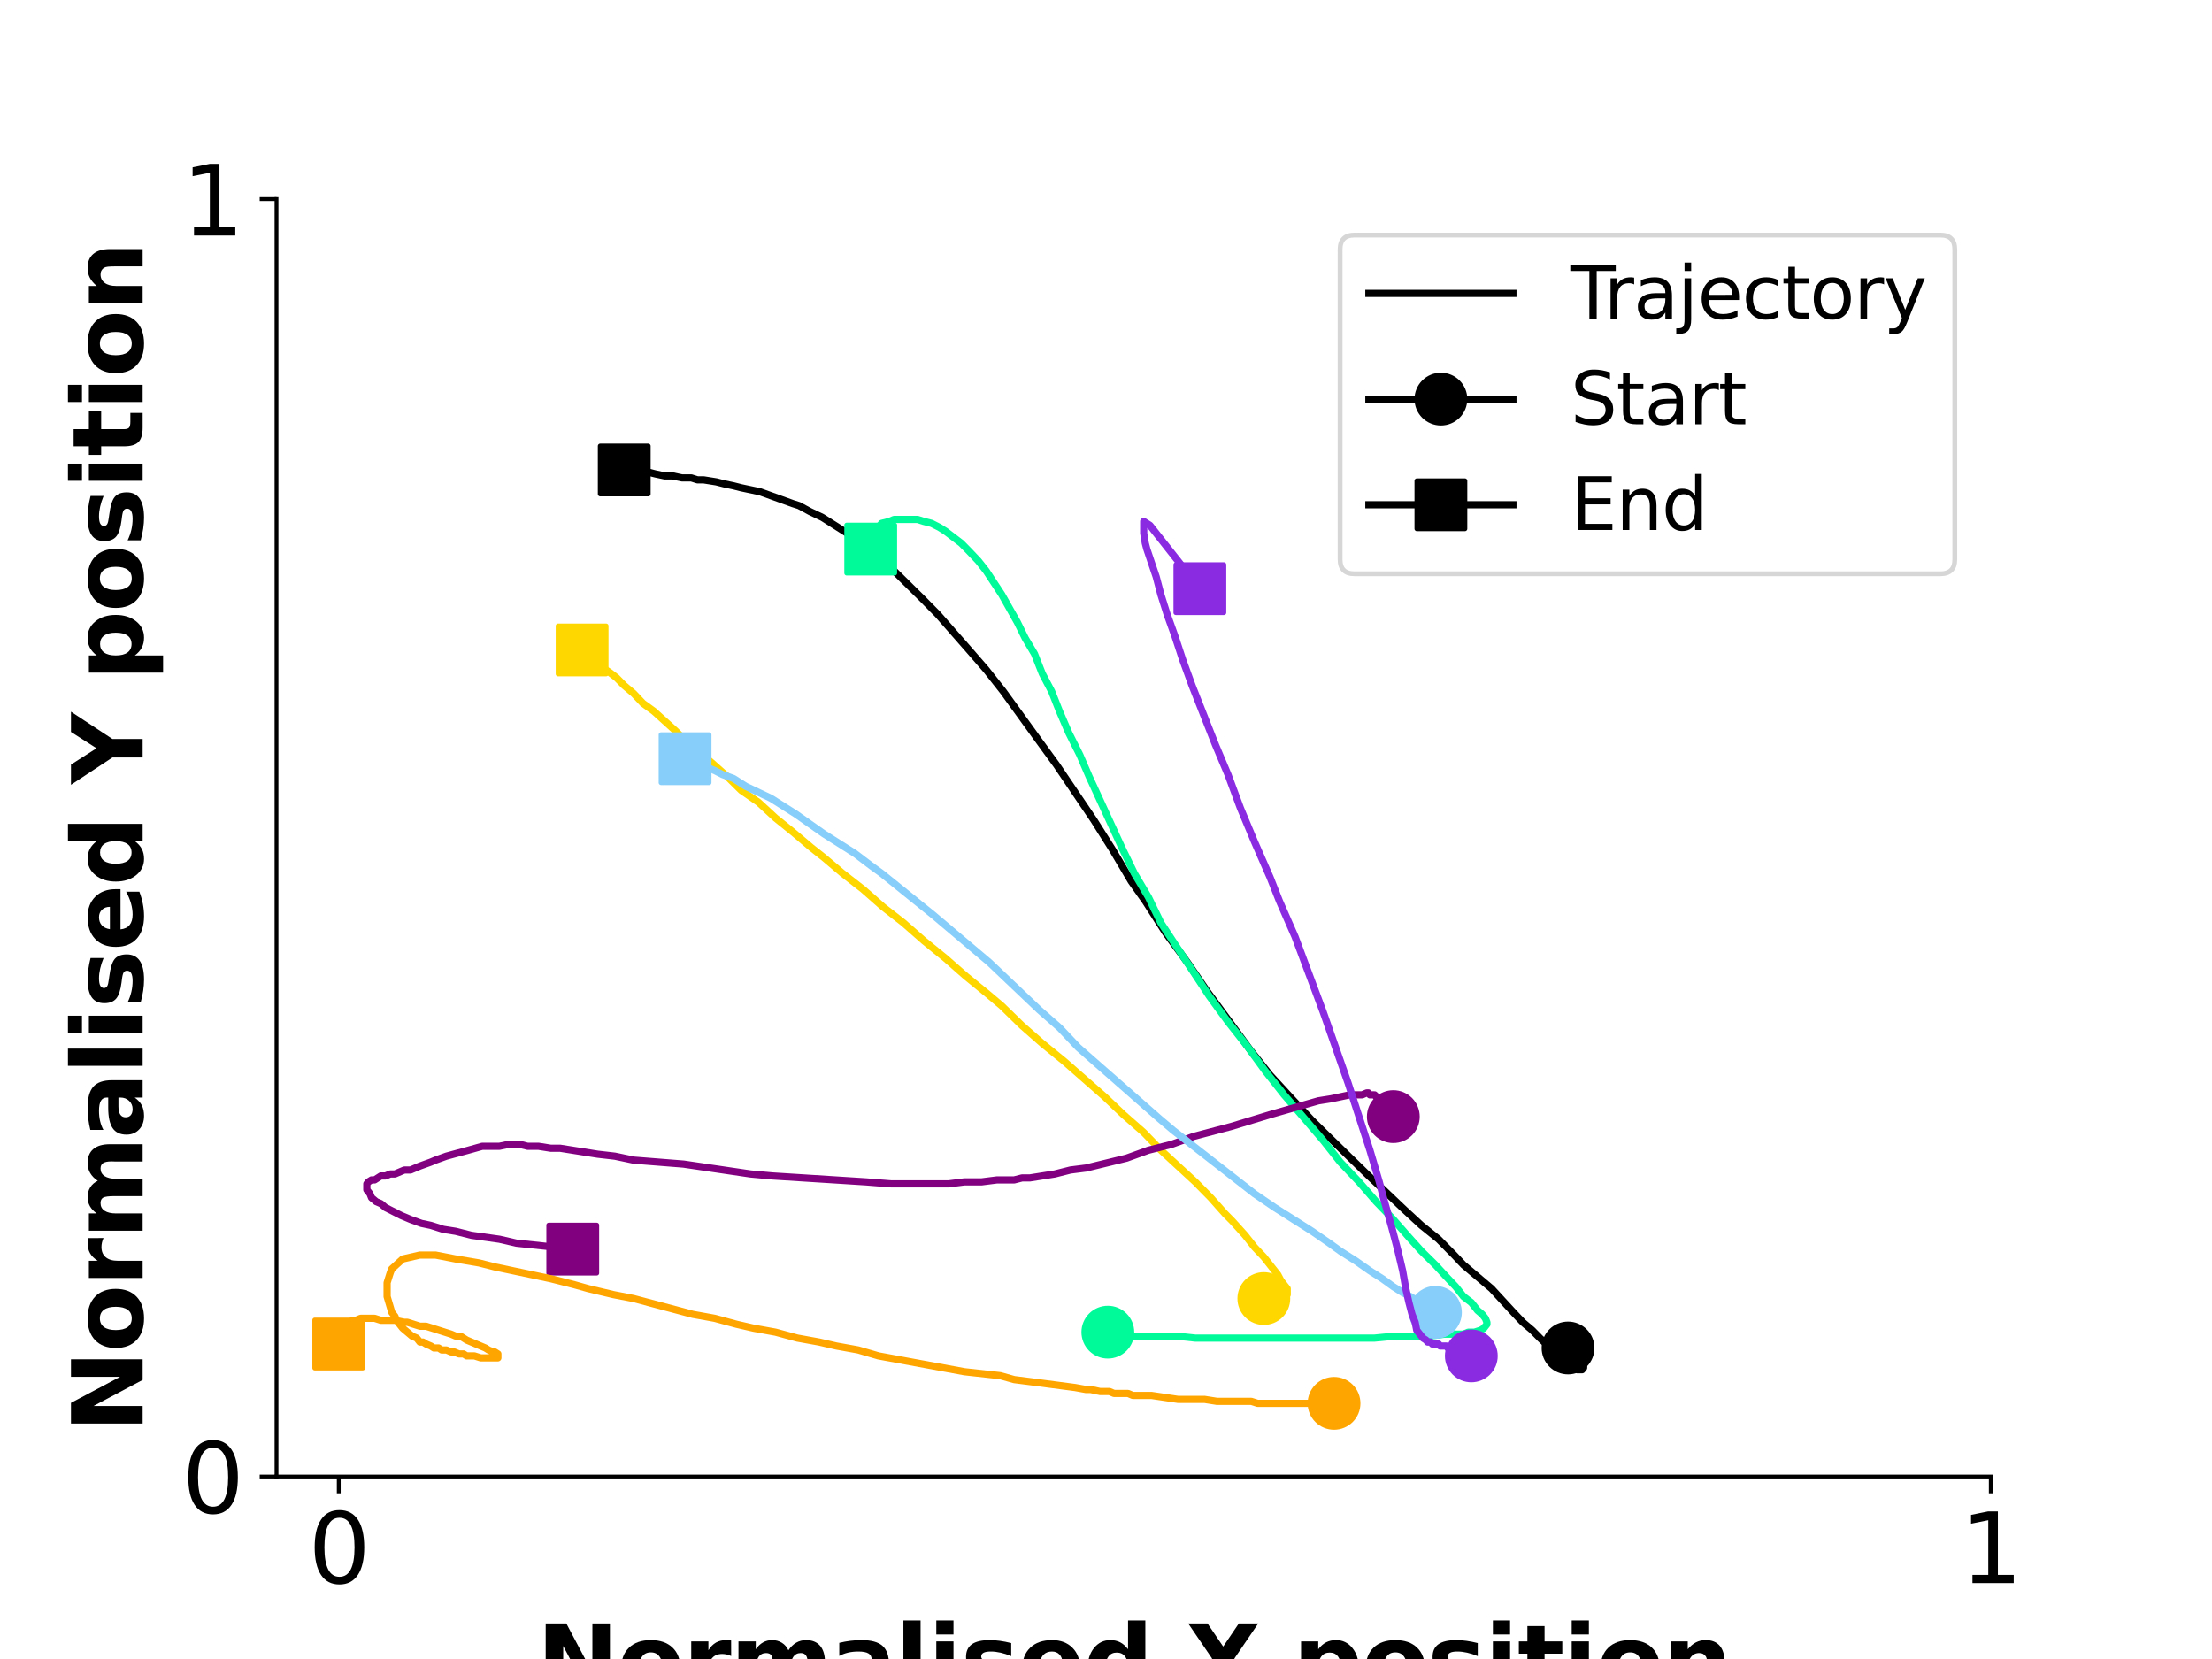 <?xml version="1.0" encoding="utf-8" standalone="no"?>
<!DOCTYPE svg PUBLIC "-//W3C//DTD SVG 1.1//EN"
  "http://www.w3.org/Graphics/SVG/1.1/DTD/svg11.dtd">
<svg xmlns:xlink="http://www.w3.org/1999/xlink" width="460.8pt" height="345.6pt" viewBox="0 0 460.8 345.6" xmlns="http://www.w3.org/2000/svg" version="1.1">
 <defs>
  <style type="text/css">*{stroke-linejoin: round; stroke-linecap: butt}</style>
 </defs>
 <g id="figure_1">
  <g id="patch_1">
   <path d="M 0 345.6 
L 460.8 345.6 
L 460.8 0 
L 0 0 
z
" style="fill: #ffffff"/>
  </g>
  <g id="axes_1">
   <g id="patch_2">
    <path d="M 57.6 307.584 
L 414.72 307.584 
L 414.72 41.472 
L 57.6 41.472 
z
" style="fill: #ffffff"/>
   </g>
   <g id="matplotlib.axis_1">
    <g id="xtick_1">
     <g id="line2d_1">
      <defs>
       <path id="m67f14ccde5" d="M 0 0 
L 0 3.5 
" style="stroke: #000000; stroke-width: 0.8"/>
      </defs>
      <g>
       <use xlink:href="#m67f14ccde5" x="70.567" y="307.584" style="stroke: #000000; stroke-width: 0.8"/>
      </g>
     </g>
     <g id="text_1">
      <!-- 0 -->
      <g transform="translate(64.204 329.781)scale(0.2 -0.2)">
       <defs>
        <path id="DejaVuSans-30" d="M 2034 4250 
Q 1547 4250 1301 3770 
Q 1056 3291 1056 2328 
Q 1056 1369 1301 889 
Q 1547 409 2034 409 
Q 2525 409 2770 889 
Q 3016 1369 3016 2328 
Q 3016 3291 2770 3770 
Q 2525 4250 2034 4250 
z
M 2034 4750 
Q 2819 4750 3233 4129 
Q 3647 3509 3647 2328 
Q 3647 1150 3233 529 
Q 2819 -91 2034 -91 
Q 1250 -91 836 529 
Q 422 1150 422 2328 
Q 422 3509 836 4129 
Q 1250 4750 2034 4750 
z
" transform="scale(0.016)"/>
       </defs>
       <use xlink:href="#DejaVuSans-30"/>
      </g>
     </g>
    </g>
    <g id="xtick_2">
     <g id="line2d_2">
      <g>
       <use xlink:href="#m67f14ccde5" x="414.72" y="307.584" style="stroke: #000000; stroke-width: 0.8"/>
      </g>
     </g>
     <g id="text_2">
      <!-- 1 -->
      <g transform="translate(408.358 329.781)scale(0.2 -0.2)">
       <defs>
        <path id="DejaVuSans-31" d="M 794 531 
L 1825 531 
L 1825 4091 
L 703 3866 
L 703 4441 
L 1819 4666 
L 2450 4666 
L 2450 531 
L 3481 531 
L 3481 0 
L 794 0 
L 794 531 
z
" transform="scale(0.016)"/>
       </defs>
       <use xlink:href="#DejaVuSans-31"/>
      </g>
     </g>
    </g>
    <g id="text_3">
     <!-- Normalised X position -->
     <g transform="translate(111.796 353.137)scale(0.2 -0.2)">
      <defs>
       <path id="DejaVuSans-Bold-4e" d="M 588 4666 
L 1931 4666 
L 3628 1466 
L 3628 4666 
L 4769 4666 
L 4769 0 
L 3425 0 
L 1728 3200 
L 1728 0 
L 588 0 
L 588 4666 
z
" transform="scale(0.016)"/>
       <path id="DejaVuSans-Bold-6f" d="M 2203 2784 
Q 1831 2784 1636 2517 
Q 1441 2250 1441 1747 
Q 1441 1244 1636 976 
Q 1831 709 2203 709 
Q 2569 709 2762 976 
Q 2956 1244 2956 1747 
Q 2956 2250 2762 2517 
Q 2569 2784 2203 2784 
z
M 2203 3584 
Q 3106 3584 3614 3096 
Q 4122 2609 4122 1747 
Q 4122 884 3614 396 
Q 3106 -91 2203 -91 
Q 1297 -91 786 396 
Q 275 884 275 1747 
Q 275 2609 786 3096 
Q 1297 3584 2203 3584 
z
" transform="scale(0.016)"/>
       <path id="DejaVuSans-Bold-72" d="M 3138 2547 
Q 2991 2616 2845 2648 
Q 2700 2681 2553 2681 
Q 2122 2681 1889 2404 
Q 1656 2128 1656 1613 
L 1656 0 
L 538 0 
L 538 3500 
L 1656 3500 
L 1656 2925 
Q 1872 3269 2151 3426 
Q 2431 3584 2822 3584 
Q 2878 3584 2943 3579 
Q 3009 3575 3134 3559 
L 3138 2547 
z
" transform="scale(0.016)"/>
       <path id="DejaVuSans-Bold-6d" d="M 3781 2919 
Q 3994 3244 4286 3414 
Q 4578 3584 4928 3584 
Q 5531 3584 5847 3212 
Q 6163 2841 6163 2131 
L 6163 0 
L 5038 0 
L 5038 1825 
Q 5041 1866 5042 1909 
Q 5044 1953 5044 2034 
Q 5044 2406 4934 2573 
Q 4825 2741 4581 2741 
Q 4263 2741 4089 2478 
Q 3916 2216 3909 1719 
L 3909 0 
L 2784 0 
L 2784 1825 
Q 2784 2406 2684 2573 
Q 2584 2741 2328 2741 
Q 2006 2741 1831 2477 
Q 1656 2213 1656 1722 
L 1656 0 
L 531 0 
L 531 3500 
L 1656 3500 
L 1656 2988 
Q 1863 3284 2130 3434 
Q 2397 3584 2719 3584 
Q 3081 3584 3359 3409 
Q 3638 3234 3781 2919 
z
" transform="scale(0.016)"/>
       <path id="DejaVuSans-Bold-61" d="M 2106 1575 
Q 1756 1575 1579 1456 
Q 1403 1338 1403 1106 
Q 1403 894 1545 773 
Q 1688 653 1941 653 
Q 2256 653 2472 879 
Q 2688 1106 2688 1447 
L 2688 1575 
L 2106 1575 
z
M 3816 1997 
L 3816 0 
L 2688 0 
L 2688 519 
Q 2463 200 2181 54 
Q 1900 -91 1497 -91 
Q 953 -91 614 226 
Q 275 544 275 1050 
Q 275 1666 698 1953 
Q 1122 2241 2028 2241 
L 2688 2241 
L 2688 2328 
Q 2688 2594 2478 2717 
Q 2269 2841 1825 2841 
Q 1466 2841 1156 2769 
Q 847 2697 581 2553 
L 581 3406 
Q 941 3494 1303 3539 
Q 1666 3584 2028 3584 
Q 2975 3584 3395 3211 
Q 3816 2838 3816 1997 
z
" transform="scale(0.016)"/>
       <path id="DejaVuSans-Bold-6c" d="M 538 4863 
L 1656 4863 
L 1656 0 
L 538 0 
L 538 4863 
z
" transform="scale(0.016)"/>
       <path id="DejaVuSans-Bold-69" d="M 538 3500 
L 1656 3500 
L 1656 0 
L 538 0 
L 538 3500 
z
M 538 4863 
L 1656 4863 
L 1656 3950 
L 538 3950 
L 538 4863 
z
" transform="scale(0.016)"/>
       <path id="DejaVuSans-Bold-73" d="M 3272 3391 
L 3272 2541 
Q 2913 2691 2578 2766 
Q 2244 2841 1947 2841 
Q 1628 2841 1473 2761 
Q 1319 2681 1319 2516 
Q 1319 2381 1436 2309 
Q 1553 2238 1856 2203 
L 2053 2175 
Q 2913 2066 3209 1816 
Q 3506 1566 3506 1031 
Q 3506 472 3093 190 
Q 2681 -91 1863 -91 
Q 1516 -91 1145 -36 
Q 775 19 384 128 
L 384 978 
Q 719 816 1070 734 
Q 1422 653 1784 653 
Q 2113 653 2278 743 
Q 2444 834 2444 1013 
Q 2444 1163 2330 1236 
Q 2216 1309 1875 1350 
L 1678 1375 
Q 931 1469 631 1722 
Q 331 1975 331 2491 
Q 331 3047 712 3315 
Q 1094 3584 1881 3584 
Q 2191 3584 2531 3537 
Q 2872 3491 3272 3391 
z
" transform="scale(0.016)"/>
       <path id="DejaVuSans-Bold-65" d="M 4031 1759 
L 4031 1441 
L 1416 1441 
Q 1456 1047 1700 850 
Q 1944 653 2381 653 
Q 2734 653 3104 758 
Q 3475 863 3866 1075 
L 3866 213 
Q 3469 63 3072 -14 
Q 2675 -91 2278 -91 
Q 1328 -91 801 392 
Q 275 875 275 1747 
Q 275 2603 792 3093 
Q 1309 3584 2216 3584 
Q 3041 3584 3536 3087 
Q 4031 2591 4031 1759 
z
M 2881 2131 
Q 2881 2450 2695 2645 
Q 2509 2841 2209 2841 
Q 1884 2841 1681 2658 
Q 1478 2475 1428 2131 
L 2881 2131 
z
" transform="scale(0.016)"/>
       <path id="DejaVuSans-Bold-64" d="M 2919 2988 
L 2919 4863 
L 4044 4863 
L 4044 0 
L 2919 0 
L 2919 506 
Q 2688 197 2409 53 
Q 2131 -91 1766 -91 
Q 1119 -91 703 423 
Q 288 938 288 1747 
Q 288 2556 703 3070 
Q 1119 3584 1766 3584 
Q 2128 3584 2408 3439 
Q 2688 3294 2919 2988 
z
M 2181 722 
Q 2541 722 2730 984 
Q 2919 1247 2919 1747 
Q 2919 2247 2730 2509 
Q 2541 2772 2181 2772 
Q 1825 2772 1636 2509 
Q 1447 2247 1447 1747 
Q 1447 1247 1636 984 
Q 1825 722 2181 722 
z
" transform="scale(0.016)"/>
       <path id="DejaVuSans-Bold-20" transform="scale(0.016)"/>
       <path id="DejaVuSans-Bold-58" d="M 3188 2381 
L 4806 0 
L 3553 0 
L 2463 1594 
L 1381 0 
L 122 0 
L 1741 2381 
L 184 4666 
L 1441 4666 
L 2463 3163 
L 3481 4666 
L 4744 4666 
L 3188 2381 
z
" transform="scale(0.016)"/>
       <path id="DejaVuSans-Bold-70" d="M 1656 506 
L 1656 -1331 
L 538 -1331 
L 538 3500 
L 1656 3500 
L 1656 2988 
Q 1888 3294 2169 3439 
Q 2450 3584 2816 3584 
Q 3463 3584 3878 3070 
Q 4294 2556 4294 1747 
Q 4294 938 3878 423 
Q 3463 -91 2816 -91 
Q 2450 -91 2169 54 
Q 1888 200 1656 506 
z
M 2400 2772 
Q 2041 2772 1848 2508 
Q 1656 2244 1656 1747 
Q 1656 1250 1848 986 
Q 2041 722 2400 722 
Q 2759 722 2948 984 
Q 3138 1247 3138 1747 
Q 3138 2247 2948 2509 
Q 2759 2772 2400 2772 
z
" transform="scale(0.016)"/>
       <path id="DejaVuSans-Bold-74" d="M 1759 4494 
L 1759 3500 
L 2913 3500 
L 2913 2700 
L 1759 2700 
L 1759 1216 
Q 1759 972 1856 886 
Q 1953 800 2241 800 
L 2816 800 
L 2816 0 
L 1856 0 
Q 1194 0 917 276 
Q 641 553 641 1216 
L 641 2700 
L 84 2700 
L 84 3500 
L 641 3500 
L 641 4494 
L 1759 4494 
z
" transform="scale(0.016)"/>
       <path id="DejaVuSans-Bold-6e" d="M 4056 2131 
L 4056 0 
L 2931 0 
L 2931 347 
L 2931 1631 
Q 2931 2084 2911 2256 
Q 2891 2428 2841 2509 
Q 2775 2619 2662 2680 
Q 2550 2741 2406 2741 
Q 2056 2741 1856 2470 
Q 1656 2200 1656 1722 
L 1656 0 
L 538 0 
L 538 3500 
L 1656 3500 
L 1656 2988 
Q 1909 3294 2193 3439 
Q 2478 3584 2822 3584 
Q 3428 3584 3742 3212 
Q 4056 2841 4056 2131 
z
" transform="scale(0.016)"/>
      </defs>
      <use xlink:href="#DejaVuSans-Bold-4e"/>
      <use xlink:href="#DejaVuSans-Bold-6f" x="83.691"/>
      <use xlink:href="#DejaVuSans-Bold-72" x="152.393"/>
      <use xlink:href="#DejaVuSans-Bold-6d" x="201.709"/>
      <use xlink:href="#DejaVuSans-Bold-61" x="305.908"/>
      <use xlink:href="#DejaVuSans-Bold-6c" x="373.389"/>
      <use xlink:href="#DejaVuSans-Bold-69" x="407.666"/>
      <use xlink:href="#DejaVuSans-Bold-73" x="441.943"/>
      <use xlink:href="#DejaVuSans-Bold-65" x="501.465"/>
      <use xlink:href="#DejaVuSans-Bold-64" x="569.287"/>
      <use xlink:href="#DejaVuSans-Bold-20" x="640.869"/>
      <use xlink:href="#DejaVuSans-Bold-58" x="675.684"/>
      <use xlink:href="#DejaVuSans-Bold-20" x="752.783"/>
      <use xlink:href="#DejaVuSans-Bold-70" x="787.598"/>
      <use xlink:href="#DejaVuSans-Bold-6f" x="859.18"/>
      <use xlink:href="#DejaVuSans-Bold-73" x="927.881"/>
      <use xlink:href="#DejaVuSans-Bold-69" x="987.402"/>
      <use xlink:href="#DejaVuSans-Bold-74" x="1021.68"/>
      <use xlink:href="#DejaVuSans-Bold-69" x="1069.482"/>
      <use xlink:href="#DejaVuSans-Bold-6f" x="1103.76"/>
      <use xlink:href="#DejaVuSans-Bold-6e" x="1172.461"/>
     </g>
    </g>
   </g>
   <g id="matplotlib.axis_2">
    <g id="ytick_1">
     <g id="line2d_3">
      <defs>
       <path id="ma76dd6ba91" d="M 0 0 
L -3.5 0 
" style="stroke: #000000; stroke-width: 0.8"/>
      </defs>
      <g>
       <use xlink:href="#ma76dd6ba91" x="57.6" y="307.584" style="stroke: #000000; stroke-width: 0.8"/>
      </g>
     </g>
     <g id="text_4">
      <!-- 0 -->
      <g transform="translate(37.875 315.182)scale(0.2 -0.2)">
       <use xlink:href="#DejaVuSans-30"/>
      </g>
     </g>
    </g>
    <g id="ytick_2">
     <g id="line2d_4">
      <g>
       <use xlink:href="#ma76dd6ba91" x="57.6" y="41.472" style="stroke: #000000; stroke-width: 0.8"/>
      </g>
     </g>
     <g id="text_5">
      <!-- 1 -->
      <g transform="translate(37.875 49.07)scale(0.2 -0.2)">
       <use xlink:href="#DejaVuSans-31"/>
      </g>
     </g>
    </g>
    <g id="text_6">
     <!-- Normalised Y position -->
     <g transform="translate(29.716 298.423)rotate(-90)scale(0.2 -0.2)">
      <defs>
       <path id="DejaVuSans-Bold-59" d="M -63 4666 
L 1253 4666 
L 2316 3003 
L 3378 4666 
L 4697 4666 
L 2919 1966 
L 2919 0 
L 1716 0 
L 1716 1966 
L -63 4666 
z
" transform="scale(0.016)"/>
      </defs>
      <use xlink:href="#DejaVuSans-Bold-4e"/>
      <use xlink:href="#DejaVuSans-Bold-6f" x="83.691"/>
      <use xlink:href="#DejaVuSans-Bold-72" x="152.393"/>
      <use xlink:href="#DejaVuSans-Bold-6d" x="201.709"/>
      <use xlink:href="#DejaVuSans-Bold-61" x="305.908"/>
      <use xlink:href="#DejaVuSans-Bold-6c" x="373.389"/>
      <use xlink:href="#DejaVuSans-Bold-69" x="407.666"/>
      <use xlink:href="#DejaVuSans-Bold-73" x="441.943"/>
      <use xlink:href="#DejaVuSans-Bold-65" x="501.465"/>
      <use xlink:href="#DejaVuSans-Bold-64" x="569.287"/>
      <use xlink:href="#DejaVuSans-Bold-20" x="640.869"/>
      <use xlink:href="#DejaVuSans-Bold-59" x="675.684"/>
      <use xlink:href="#DejaVuSans-Bold-20" x="748.096"/>
      <use xlink:href="#DejaVuSans-Bold-70" x="782.91"/>
      <use xlink:href="#DejaVuSans-Bold-6f" x="854.492"/>
      <use xlink:href="#DejaVuSans-Bold-73" x="923.193"/>
      <use xlink:href="#DejaVuSans-Bold-69" x="982.715"/>
      <use xlink:href="#DejaVuSans-Bold-74" x="1016.992"/>
      <use xlink:href="#DejaVuSans-Bold-69" x="1064.795"/>
      <use xlink:href="#DejaVuSans-Bold-6f" x="1099.072"/>
      <use xlink:href="#DejaVuSans-Bold-6e" x="1167.773"/>
     </g>
    </g>
   </g>
   <g id="line2d_5">
    <path d="M 326.651 280.808 
L 326.976 281.22 
L 327.301 281.22 
L 327.625 281.632 
L 327.625 281.632 
L 327.95 282.044 
L 328.275 282.044 
L 328.6 282.456 
L 328.6 282.456 
L 328.925 282.868 
L 328.925 282.868 
L 329.25 283.28 
L 329.25 283.28 
L 329.575 283.28 
L 329.575 283.692 
L 329.575 283.692 
L 329.575 284.104 
L 329.9 284.104 
L 329.9 284.515 
L 329.9 284.515 
L 329.9 284.515 
L 329.9 284.927 
L 329.9 284.927 
L 329.575 284.927 
L 329.575 284.927 
L 329.575 284.927 
L 329.575 285.339 
L 329.25 285.339 
L 329.25 285.339 
L 329.25 285.339 
L 328.925 285.339 
L 328.925 285.339 
L 328.6 285.339 
L 328.6 284.927 
L 328.275 284.927 
L 328.275 284.927 
L 327.95 284.927 
L 327.625 284.515 
L 326.976 284.515 
L 326.326 284.104 
L 325.676 283.28 
L 325.026 282.868 
L 324.376 282.456 
L 323.401 281.22 
L 322.101 279.984 
L 320.801 278.748 
L 319.176 277.101 
L 317.226 275.453 
L 315.276 273.393 
L 313.001 270.922 
L 310.727 268.45 
L 307.802 265.978 
L 304.877 263.507 
L 302.927 261.447 
L 299.677 258.151 
L 296.102 255.268 
L 292.528 251.972 
L 288.628 248.265 
L 284.728 244.557 
L 280.503 240.438 
L 276.279 236.319 
L 273.354 233.435 
L 269.129 228.904 
L 264.579 223.961 
L 260.355 218.605 
L 256.13 212.838 
L 251.58 206.659 
L 247.356 200.48 
L 242.806 194.301 
L 238.581 187.71 
L 235.656 183.591 
L 231.757 177 
L 227.857 170.821 
L 223.957 165.053 
L 220.057 159.286 
L 216.158 153.931 
L 212.583 148.988 
L 209.008 144.045 
L 205.433 139.513 
L 201.858 135.394 
L 198.609 131.686 
L 195.359 127.979 
L 192.109 124.683 
L 189.184 121.8 
L 186.259 118.916 
L 183.66 116.445 
L 181.71 114.797 
L 179.11 112.737 
L 176.51 111.09 
L 173.91 109.442 
L 171.31 107.794 
L 168.71 106.558 
L 166.436 105.322 
L 165.136 104.91 
L 162.861 104.087 
L 160.586 103.263 
L 158.311 102.439 
L 156.361 102.027 
L 154.411 101.615 
L 152.787 101.203 
L 150.837 100.791 
L 149.212 100.379 
L 146.612 99.967 
L 145.312 99.967 
L 144.012 99.555 
L 142.062 99.555 
L 140.112 99.143 
L 138.487 99.143 
L 136.538 98.731 
L 134.913 98.319 
L 133.288 98.319 
L 131.663 97.908 
L 130.038 97.908 
" clip-path="url(#pccf7069825)" style="fill: none; stroke: #000000; stroke-width: 1.5; stroke-linecap: square"/>
   </g>
   <g id="line2d_6">
    <path d="M 326.651 280.808 
" clip-path="url(#pccf7069825)" style="fill: none; stroke: #000000; stroke-width: 1.5; stroke-linecap: square"/>
    <defs>
     <path id="md22b32d9bb" d="M 0 5 
C 1.326 5 2.598 4.473 3.536 3.536 
C 4.473 2.598 5 1.326 5 0 
C 5 -1.326 4.473 -2.598 3.536 -3.536 
C 2.598 -4.473 1.326 -5 0 -5 
C -1.326 -5 -2.598 -4.473 -3.536 -3.536 
C -4.473 -2.598 -5 -1.326 -5 0 
C -5 1.326 -4.473 2.598 -3.536 3.536 
C -2.598 4.473 -1.326 5 0 5 
z
" style="stroke: #000000"/>
    </defs>
    <g clip-path="url(#pccf7069825)">
     <use xlink:href="#md22b32d9bb" x="326.651" y="280.808" style="stroke: #000000"/>
    </g>
   </g>
   <g id="line2d_7">
    <path d="M 130.038 97.908 
" clip-path="url(#pccf7069825)" style="fill: none; stroke: #000000; stroke-width: 1.5; stroke-linecap: square"/>
    <defs>
     <path id="me8a606405b" d="M -5 5 
L 5 5 
L 5 -5 
L -5 -5 
z
" style="stroke: #000000; stroke-linejoin: miter"/>
    </defs>
    <g clip-path="url(#pccf7069825)">
     <use xlink:href="#me8a606405b" x="130.038" y="97.908" style="stroke: #000000; stroke-linejoin: miter"/>
    </g>
   </g>
   <g id="line2d_8">
    <path d="M 230.782 277.513 
L 231.757 277.924 
L 233.056 277.924 
L 234.356 278.336 
L 236.306 278.336 
L 238.256 278.336 
L 240.531 278.336 
L 243.131 278.336 
L 245.081 278.336 
L 248.98 278.748 
L 252.23 278.748 
L 255.805 278.748 
L 259.055 278.748 
L 262.63 278.748 
L 266.529 278.748 
L 270.104 278.748 
L 272.379 278.748 
L 277.254 278.748 
L 280.828 278.748 
L 283.103 278.748 
L 286.353 278.748 
L 290.578 278.336 
L 293.503 278.336 
L 295.128 278.336 
L 297.727 278.336 
L 300.977 277.924 
L 302.927 277.924 
L 304.877 277.924 
L 305.852 277.513 
L 307.152 277.513 
L 308.452 277.101 
L 309.102 276.689 
L 309.427 276.277 
L 309.752 275.865 
L 309.752 275.453 
L 309.427 274.629 
L 308.777 273.805 
L 307.802 272.981 
L 306.502 271.333 
L 304.877 270.098 
L 303.252 268.038 
L 301.302 265.978 
L 299.027 263.507 
L 296.102 260.623 
L 293.503 257.739 
L 290.253 254.032 
L 286.678 250.325 
L 283.103 246.205 
L 279.204 242.086 
L 275.629 237.555 
L 271.404 232.611 
L 267.504 228.08 
L 263.605 223.137 
L 259.705 217.781 
L 255.805 212.838 
L 251.905 207.483 
L 248.655 202.54 
L 245.081 197.185 
L 241.831 192.241 
L 239.231 186.886 
L 236.306 181.943 
L 233.706 176.588 
L 231.432 171.644 
L 229.157 166.701 
L 226.882 161.758 
L 224.932 157.227 
L 222.657 152.695 
L 220.707 148.164 
L 219.082 144.045 
L 217.132 140.337 
L 215.508 136.218 
L 213.558 132.922 
L 211.933 129.627 
L 210.308 126.743 
L 208.683 123.86 
L 207.058 121.388 
L 205.433 118.916 
L 203.808 116.857 
L 201.858 114.797 
L 200.234 113.149 
L 198.609 111.913 
L 196.984 110.678 
L 195.684 109.854 
L 194.059 109.03 
L 192.434 108.618 
L 191.134 108.206 
L 189.834 108.206 
L 188.534 108.206 
L 187.559 108.206 
L 186.259 108.206 
L 185.284 108.618 
L 183.66 109.03 
L 183.335 109.442 
L 182.685 109.854 
L 181.71 110.266 
L 180.735 111.09 
L 180.41 111.501 
L 180.085 112.325 
L 179.76 112.737 
L 180.085 113.149 
L 180.085 113.561 
L 180.735 113.973 
L 181.385 114.385 
" clip-path="url(#pccf7069825)" style="fill: none; stroke: #00fa9a; stroke-width: 1.5; stroke-linecap: square"/>
   </g>
   <g id="line2d_9">
    <path d="M 230.782 277.513 
" clip-path="url(#pccf7069825)" style="fill: none; stroke: #00fa9a; stroke-width: 1.5; stroke-linecap: square"/>
    <defs>
     <path id="m88370fc3b5" d="M 0 5 
C 1.326 5 2.598 4.473 3.536 3.536 
C 4.473 2.598 5 1.326 5 0 
C 5 -1.326 4.473 -2.598 3.536 -3.536 
C 2.598 -4.473 1.326 -5 0 -5 
C -1.326 -5 -2.598 -4.473 -3.536 -3.536 
C -4.473 -2.598 -5 -1.326 -5 0 
C -5 1.326 -4.473 2.598 -3.536 3.536 
C -2.598 4.473 -1.326 5 0 5 
z
" style="stroke: #00fa9a"/>
    </defs>
    <g clip-path="url(#pccf7069825)">
     <use xlink:href="#m88370fc3b5" x="230.782" y="277.513" style="fill: #00fa9a; stroke: #00fa9a"/>
    </g>
   </g>
   <g id="line2d_10">
    <path d="M 181.385 114.385 
" clip-path="url(#pccf7069825)" style="fill: none; stroke: #00fa9a; stroke-width: 1.5; stroke-linecap: square"/>
    <defs>
     <path id="m68f90a6c58" d="M -5 5 
L 5 5 
L 5 -5 
L -5 -5 
z
" style="stroke: #00fa9a; stroke-linejoin: miter"/>
    </defs>
    <g clip-path="url(#pccf7069825)">
     <use xlink:href="#m68f90a6c58" x="181.385" y="114.385" style="fill: #00fa9a; stroke: #00fa9a; stroke-linejoin: miter"/>
    </g>
   </g>
   <g id="line2d_11">
    <path d="M 263.28 270.51 
L 263.28 270.51 
L 263.28 270.51 
L 263.28 270.51 
L 263.605 270.51 
L 263.605 270.51 
L 263.605 270.51 
L 263.605 270.51 
L 263.93 270.51 
L 263.93 270.51 
L 263.93 270.51 
L 263.93 270.51 
L 263.93 270.922 
L 264.254 270.922 
L 264.254 270.922 
L 264.254 270.922 
L 264.254 270.922 
L 264.579 270.922 
L 264.579 270.922 
L 264.579 270.922 
L 264.904 270.922 
L 264.904 270.922 
L 264.904 270.922 
L 265.229 270.922 
L 265.229 270.922 
L 265.554 270.922 
L 265.554 270.922 
L 265.879 270.922 
L 266.204 270.922 
L 266.529 270.922 
L 266.854 270.51 
L 267.179 270.51 
L 267.504 270.098 
L 267.829 270.098 
L 268.154 269.686 
L 268.154 269.274 
L 268.154 268.45 
L 267.504 267.626 
L 266.854 266.802 
L 266.204 265.566 
L 264.904 263.919 
L 263.28 261.859 
L 261.33 259.799 
L 259.38 257.328 
L 256.78 254.444 
L 255.155 252.796 
L 252.23 249.501 
L 248.98 246.205 
L 245.406 242.91 
L 241.831 239.614 
L 238.256 235.907 
L 234.031 232.199 
L 230.132 228.492 
L 225.907 224.784 
L 221.682 221.077 
L 217.132 217.37 
L 212.908 213.662 
L 208.683 209.543 
L 205.758 207.071 
L 201.208 203.364 
L 196.984 199.656 
L 192.434 195.949 
L 188.209 192.241 
L 183.985 188.946 
L 179.76 185.238 
L 175.535 181.943 
L 171.635 178.647 
L 169.035 176.588 
L 165.136 173.292 
L 161.561 170.409 
L 157.986 167.113 
L 154.411 164.641 
L 151.487 161.758 
L 148.237 158.874 
L 145.312 156.403 
L 142.387 153.931 
L 140.762 152.283 
L 138.487 150.224 
L 136.213 148.164 
L 133.938 146.516 
L 131.988 144.457 
L 130.038 142.809 
L 128.413 141.161 
L 126.788 139.925 
L 124.838 138.689 
L 123.538 137.454 
L 121.913 136.218 
L 121.263 135.394 
" clip-path="url(#pccf7069825)" style="fill: none; stroke: #ffd700; stroke-width: 1.5; stroke-linecap: square"/>
   </g>
   <g id="line2d_12">
    <path d="M 263.28 270.51 
" clip-path="url(#pccf7069825)" style="fill: none; stroke: #ffd700; stroke-width: 1.5; stroke-linecap: square"/>
    <defs>
     <path id="m26bc08c63c" d="M 0 5 
C 1.326 5 2.598 4.473 3.536 3.536 
C 4.473 2.598 5 1.326 5 0 
C 5 -1.326 4.473 -2.598 3.536 -3.536 
C 2.598 -4.473 1.326 -5 0 -5 
C -1.326 -5 -2.598 -4.473 -3.536 -3.536 
C -4.473 -2.598 -5 -1.326 -5 0 
C -5 1.326 -4.473 2.598 -3.536 3.536 
C -2.598 4.473 -1.326 5 0 5 
z
" style="stroke: #ffd700"/>
    </defs>
    <g clip-path="url(#pccf7069825)">
     <use xlink:href="#m26bc08c63c" x="263.28" y="270.51" style="fill: #ffd700; stroke: #ffd700"/>
    </g>
   </g>
   <g id="line2d_13">
    <path d="M 121.263 135.394 
" clip-path="url(#pccf7069825)" style="fill: none; stroke: #ffd700; stroke-width: 1.5; stroke-linecap: square"/>
    <defs>
     <path id="m8bccff30d5" d="M -5 5 
L 5 5 
L 5 -5 
L -5 -5 
z
" style="stroke: #ffd700; stroke-linejoin: miter"/>
    </defs>
    <g clip-path="url(#pccf7069825)">
     <use xlink:href="#m8bccff30d5" x="121.263" y="135.394" style="fill: #ffd700; stroke: #ffd700; stroke-linejoin: miter"/>
    </g>
   </g>
   <g id="line2d_14">
    <path d="M 290.253 232.611 
L 290.253 232.199 
L 290.253 232.199 
L 289.928 231.787 
L 289.928 231.787 
L 289.928 231.375 
L 289.603 231.375 
L 289.603 230.964 
L 289.278 230.964 
L 289.278 230.552 
L 288.953 230.552 
L 288.628 230.14 
L 288.628 229.728 
L 288.303 229.728 
L 287.653 228.904 
L 287.328 228.904 
L 287.003 228.492 
L 286.678 228.492 
L 286.353 228.08 
L 286.353 228.08 
L 285.378 228.08 
L 285.053 227.668 
L 284.728 227.668 
L 283.753 228.08 
L 281.153 228.08 
L 277.254 228.904 
L 274.654 229.316 
L 264.579 232.199 
L 256.455 234.671 
L 248.655 236.731 
L 244.106 238.378 
L 239.231 239.614 
L 234.681 241.262 
L 226.232 243.322 
L 226.232 243.322 
L 222.982 243.734 
L 219.732 244.557 
L 214.533 245.381 
L 212.908 245.381 
L 211.283 245.793 
L 211.283 245.793 
L 207.708 245.793 
L 207.708 245.793 
L 204.458 246.205 
L 204.458 246.205 
L 200.883 246.205 
L 200.883 246.205 
L 197.634 246.617 
L 185.609 246.617 
L 180.41 246.205 
L 160.911 244.969 
L 156.361 244.557 
L 142.387 242.498 
L 131.988 241.674 
L 128.088 240.85 
L 124.513 240.438 
L 116.714 239.202 
L 114.764 239.202 
L 112.164 238.79 
L 109.889 238.79 
L 108.264 238.378 
L 105.989 238.378 
L 104.04 238.79 
L 100.465 238.79 
L 97.54 239.614 
L 92.99 240.85 
L 90.715 241.674 
L 89.74 242.086 
L 87.466 242.91 
L 85.516 243.734 
L 84.216 243.734 
L 82.266 244.557 
L 81.291 244.557 
L 80.316 244.969 
L 79.341 244.969 
L 78.041 245.793 
L 77.391 245.793 
L 76.741 246.205 
L 76.416 246.617 
L 76.416 247.853 
L 77.066 248.677 
L 77.391 249.501 
L 78.366 250.325 
L 79.341 250.737 
L 80.316 251.56 
L 83.566 253.208 
L 85.516 254.032 
L 87.791 254.856 
L 89.74 255.268 
L 92.34 256.092 
L 94.94 256.504 
L 98.19 257.328 
L 104.04 258.151 
L 107.614 258.975 
L 119.314 260.211 
L 119.314 260.211 
" clip-path="url(#pccf7069825)" style="fill: none; stroke: #800080; stroke-width: 1.5; stroke-linecap: square"/>
   </g>
   <g id="line2d_15">
    <path d="M 290.253 232.611 
" clip-path="url(#pccf7069825)" style="fill: none; stroke: #800080; stroke-width: 1.5; stroke-linecap: square"/>
    <defs>
     <path id="m29bfb56d13" d="M 0 5 
C 1.326 5 2.598 4.473 3.536 3.536 
C 4.473 2.598 5 1.326 5 0 
C 5 -1.326 4.473 -2.598 3.536 -3.536 
C 2.598 -4.473 1.326 -5 0 -5 
C -1.326 -5 -2.598 -4.473 -3.536 -3.536 
C -4.473 -2.598 -5 -1.326 -5 0 
C -5 1.326 -4.473 2.598 -3.536 3.536 
C -2.598 4.473 -1.326 5 0 5 
z
" style="stroke: #800080"/>
    </defs>
    <g clip-path="url(#pccf7069825)">
     <use xlink:href="#m29bfb56d13" x="290.253" y="232.611" style="fill: #800080; stroke: #800080"/>
    </g>
   </g>
   <g id="line2d_16">
    <path d="M 119.314 260.211 
" clip-path="url(#pccf7069825)" style="fill: none; stroke: #800080; stroke-width: 1.5; stroke-linecap: square"/>
    <defs>
     <path id="m4342d12f00" d="M -5 5 
L 5 5 
L 5 -5 
L -5 -5 
z
" style="stroke: #800080; stroke-linejoin: miter"/>
    </defs>
    <g clip-path="url(#pccf7069825)">
     <use xlink:href="#m4342d12f00" x="119.314" y="260.211" style="fill: #800080; stroke: #800080; stroke-linejoin: miter"/>
    </g>
   </g>
   <g id="line2d_17">
    <path d="M 299.027 273.393 
L 299.027 273.393 
L 299.027 273.393 
L 298.702 273.393 
L 298.702 273.393 
L 298.702 273.805 
L 298.702 273.805 
L 298.702 273.805 
L 298.702 273.805 
L 298.702 273.805 
L 298.702 273.805 
L 298.702 273.805 
L 298.702 273.805 
L 299.027 273.805 
L 299.027 273.805 
L 299.027 273.805 
L 299.027 273.393 
L 299.027 273.393 
L 299.027 273.393 
L 299.027 273.393 
L 299.027 273.393 
L 299.027 273.393 
L 298.702 273.393 
L 298.702 272.981 
L 298.702 272.981 
L 298.377 272.981 
L 298.377 272.981 
L 297.727 272.569 
L 297.402 272.569 
L 296.752 272.157 
L 295.777 271.745 
L 295.128 270.922 
L 293.828 270.098 
L 292.203 269.274 
L 290.253 268.038 
L 287.978 266.39 
L 285.378 264.742 
L 282.453 262.683 
L 279.204 260.623 
L 276.929 258.975 
L 273.354 256.504 
L 269.454 254.032 
L 265.554 251.56 
L 261.33 248.677 
L 257.105 245.381 
L 252.88 242.086 
L 248.655 238.79 
L 244.431 235.495 
L 241.506 233.023 
L 237.281 229.316 
L 233.056 225.608 
L 228.832 221.901 
L 224.607 218.193 
L 220.707 214.074 
L 216.482 210.367 
L 212.583 206.659 
L 209.983 204.188 
L 206.083 200.48 
L 202.183 197.185 
L 198.284 193.889 
L 194.384 190.594 
L 190.809 187.71 
L 187.234 184.826 
L 183.66 181.943 
L 181.385 180.295 
L 178.135 177.824 
L 174.885 175.764 
L 171.635 173.704 
L 168.71 171.644 
L 165.786 169.585 
L 163.186 167.937 
L 160.586 166.289 
L 157.986 165.053 
L 155.386 163.818 
L 152.787 162.17 
L 150.512 161.346 
L 148.887 160.522 
L 146.937 159.698 
L 144.662 158.874 
L 142.712 158.05 
" clip-path="url(#pccf7069825)" style="fill: none; stroke: #87cefa; stroke-width: 1.5; stroke-linecap: square"/>
   </g>
   <g id="line2d_18">
    <path d="M 299.027 273.393 
" clip-path="url(#pccf7069825)" style="fill: none; stroke: #87cefa; stroke-width: 1.5; stroke-linecap: square"/>
    <defs>
     <path id="mfaaf81aa5e" d="M 0 5 
C 1.326 5 2.598 4.473 3.536 3.536 
C 4.473 2.598 5 1.326 5 0 
C 5 -1.326 4.473 -2.598 3.536 -3.536 
C 2.598 -4.473 1.326 -5 0 -5 
C -1.326 -5 -2.598 -4.473 -3.536 -3.536 
C -4.473 -2.598 -5 -1.326 -5 0 
C -5 1.326 -4.473 2.598 -3.536 3.536 
C -2.598 4.473 -1.326 5 0 5 
z
" style="stroke: #87cefa"/>
    </defs>
    <g clip-path="url(#pccf7069825)">
     <use xlink:href="#mfaaf81aa5e" x="299.027" y="273.393" style="fill: #87cefa; stroke: #87cefa"/>
    </g>
   </g>
   <g id="line2d_19">
    <path d="M 142.712 158.05 
" clip-path="url(#pccf7069825)" style="fill: none; stroke: #87cefa; stroke-width: 1.5; stroke-linecap: square"/>
    <defs>
     <path id="m1a4226bb7d" d="M -5 5 
L 5 5 
L 5 -5 
L -5 -5 
z
" style="stroke: #87cefa; stroke-linejoin: miter"/>
    </defs>
    <g clip-path="url(#pccf7069825)">
     <use xlink:href="#m1a4226bb7d" x="142.712" y="158.05" style="fill: #87cefa; stroke: #87cefa; stroke-linejoin: miter"/>
    </g>
   </g>
   <g id="line2d_20">
    <path d="M 277.904 292.342 
L 261.98 292.342 
L 260.68 291.93 
L 253.53 291.93 
L 250.93 291.518 
L 245.406 291.518 
L 239.881 290.695 
L 235.981 290.695 
L 235.006 290.283 
L 232.082 290.283 
L 231.107 289.871 
L 229.157 289.871 
L 227.207 289.459 
L 226.232 289.459 
L 223.957 289.047 
L 223.957 289.047 
L 214.533 287.811 
L 211.283 287.399 
L 208.358 286.575 
L 200.883 285.751 
L 183.01 282.456 
L 178.785 281.22 
L 174.235 280.396 
L 170.66 279.572 
L 166.111 278.748 
L 161.561 277.513 
L 157.011 276.689 
L 153.436 275.865 
L 148.887 274.629 
L 144.337 273.805 
L 131.988 270.51 
L 127.763 269.686 
L 122.563 268.45 
L 119.639 267.626 
L 114.764 266.39 
L 103.065 263.919 
L 99.815 263.095 
L 94.94 262.271 
L 90.715 261.447 
L 87.466 261.447 
L 83.891 262.271 
L 81.616 264.331 
L 81.291 265.154 
L 80.641 267.214 
L 80.641 270.098 
L 81.616 273.393 
L 82.266 274.217 
L 82.591 275.041 
L 83.891 276.689 
L 85.841 278.336 
L 86.816 278.748 
L 87.466 279.572 
L 88.116 279.572 
L 88.766 279.984 
L 89.74 280.396 
L 90.39 280.808 
L 91.365 280.808 
L 92.015 281.22 
L 92.99 281.22 
L 93.965 281.632 
L 94.615 281.632 
L 95.59 282.044 
L 96.565 282.044 
L 97.215 282.456 
L 98.84 282.456 
L 100.14 282.868 
L 103.715 282.868 
L 103.715 282.044 
L 103.065 281.632 
L 102.74 281.632 
L 101.765 281.22 
L 101.115 280.808 
L 97.215 279.16 
L 95.915 278.336 
L 94.94 278.336 
L 93.965 277.924 
L 88.766 276.277 
L 87.466 276.277 
L 84.866 275.453 
L 84.216 275.453 
L 82.266 275.041 
L 79.341 275.041 
L 78.041 274.629 
L 75.116 274.629 
L 74.141 275.041 
L 73.491 275.041 
L 72.842 275.453 
L 72.192 275.453 
L 71.542 275.865 
L 71.217 276.277 
L 70.892 277.101 
L 70.567 277.101 
L 70.567 279.984 
L 70.567 279.984 
" clip-path="url(#pccf7069825)" style="fill: none; stroke: #ffa500; stroke-width: 1.5; stroke-linecap: square"/>
   </g>
   <g id="line2d_21">
    <path d="M 277.904 292.342 
" clip-path="url(#pccf7069825)" style="fill: none; stroke: #ffa500; stroke-width: 1.5; stroke-linecap: square"/>
    <defs>
     <path id="m0b66689aa2" d="M 0 5 
C 1.326 5 2.598 4.473 3.536 3.536 
C 4.473 2.598 5 1.326 5 0 
C 5 -1.326 4.473 -2.598 3.536 -3.536 
C 2.598 -4.473 1.326 -5 0 -5 
C -1.326 -5 -2.598 -4.473 -3.536 -3.536 
C -4.473 -2.598 -5 -1.326 -5 0 
C -5 1.326 -4.473 2.598 -3.536 3.536 
C -2.598 4.473 -1.326 5 0 5 
z
" style="stroke: #ffa500"/>
    </defs>
    <g clip-path="url(#pccf7069825)">
     <use xlink:href="#m0b66689aa2" x="277.904" y="292.342" style="fill: #ffa500; stroke: #ffa500"/>
    </g>
   </g>
   <g id="line2d_22">
    <path d="M 70.567 279.984 
" clip-path="url(#pccf7069825)" style="fill: none; stroke: #ffa500; stroke-width: 1.5; stroke-linecap: square"/>
    <defs>
     <path id="ma0a180a72e" d="M -5 5 
L 5 5 
L 5 -5 
L -5 -5 
z
" style="stroke: #ffa500; stroke-linejoin: miter"/>
    </defs>
    <g clip-path="url(#pccf7069825)">
     <use xlink:href="#ma0a180a72e" x="70.567" y="279.984" style="fill: #ffa500; stroke: #ffa500; stroke-linejoin: miter"/>
    </g>
   </g>
   <g id="line2d_23">
    <path d="M 306.502 282.456 
L 306.177 282.456 
L 305.527 282.044 
L 305.202 282.044 
L 304.552 281.632 
L 304.227 281.632 
L 303.902 281.22 
L 303.577 281.22 
L 303.252 280.808 
L 302.602 280.808 
L 302.277 280.808 
L 301.627 280.808 
L 301.302 280.396 
L 300.977 280.396 
L 300.652 280.396 
L 300.002 280.396 
L 299.677 279.984 
L 299.352 279.984 
L 298.702 279.984 
L 298.377 279.984 
L 298.052 279.572 
L 297.402 279.572 
L 297.077 279.16 
L 296.427 278.748 
L 296.102 278.336 
L 295.453 277.513 
L 295.128 277.101 
L 294.803 275.453 
L 294.153 273.805 
L 293.503 271.333 
L 292.853 268.45 
L 292.203 264.742 
L 291.228 260.623 
L 289.928 255.68 
L 288.303 249.913 
L 287.328 246.205 
L 285.378 239.614 
L 283.103 232.611 
L 280.828 225.608 
L 278.229 218.193 
L 275.629 210.779 
L 272.704 202.952 
L 269.779 195.125 
L 266.529 187.71 
L 264.579 182.767 
L 261.33 175.352 
L 258.405 168.349 
L 255.805 161.346 
L 253.205 155.167 
L 250.605 148.576 
L 248.33 142.809 
L 246.381 137.454 
L 244.756 132.51 
L 243.131 127.979 
L 241.831 123.86 
L 240.856 120.152 
L 239.881 117.269 
L 238.906 114.385 
L 238.581 113.149 
L 238.256 111.09 
L 238.256 109.854 
L 238.256 109.03 
L 238.256 108.618 
L 238.906 109.03 
L 239.556 109.442 
L 240.206 110.266 
L 241.506 111.913 
L 242.806 113.561 
L 243.781 114.797 
L 245.731 117.269 
L 247.681 119.74 
L 249.955 122.624 
" clip-path="url(#pccf7069825)" style="fill: none; stroke: #8a2be2; stroke-width: 1.5; stroke-linecap: square"/>
   </g>
   <g id="line2d_24">
    <path d="M 306.502 282.456 
" clip-path="url(#pccf7069825)" style="fill: none; stroke: #8a2be2; stroke-width: 1.5; stroke-linecap: square"/>
    <defs>
     <path id="m3010809d47" d="M 0 5 
C 1.326 5 2.598 4.473 3.536 3.536 
C 4.473 2.598 5 1.326 5 0 
C 5 -1.326 4.473 -2.598 3.536 -3.536 
C 2.598 -4.473 1.326 -5 0 -5 
C -1.326 -5 -2.598 -4.473 -3.536 -3.536 
C -4.473 -2.598 -5 -1.326 -5 0 
C -5 1.326 -4.473 2.598 -3.536 3.536 
C -2.598 4.473 -1.326 5 0 5 
z
" style="stroke: #8a2be2"/>
    </defs>
    <g clip-path="url(#pccf7069825)">
     <use xlink:href="#m3010809d47" x="306.502" y="282.456" style="fill: #8a2be2; stroke: #8a2be2"/>
    </g>
   </g>
   <g id="line2d_25">
    <path d="M 249.955 122.624 
" clip-path="url(#pccf7069825)" style="fill: none; stroke: #8a2be2; stroke-width: 1.5; stroke-linecap: square"/>
    <defs>
     <path id="m52883a6482" d="M -5 5 
L 5 5 
L 5 -5 
L -5 -5 
z
" style="stroke: #8a2be2; stroke-linejoin: miter"/>
    </defs>
    <g clip-path="url(#pccf7069825)">
     <use xlink:href="#m52883a6482" x="249.955" y="122.624" style="fill: #8a2be2; stroke: #8a2be2; stroke-linejoin: miter"/>
    </g>
   </g>
   <g id="patch_3">
    <path d="M 57.6 307.584 
L 57.6 41.472 
" style="fill: none; stroke: #000000; stroke-width: 0.8; stroke-linejoin: miter; stroke-linecap: square"/>
   </g>
   <g id="patch_4">
    <path d="M 57.6 307.584 
L 414.72 307.584 
" style="fill: none; stroke: #000000; stroke-width: 0.8; stroke-linejoin: miter; stroke-linecap: square"/>
   </g>
   <g id="legend_1">
    <g id="patch_5">
     <path d="M 282.165 119.524 
L 404.22 119.524 
Q 407.22 119.524 407.22 116.524 
L 407.22 51.972 
Q 407.22 48.972 404.22 48.972 
L 282.165 48.972 
Q 279.165 48.972 279.165 51.972 
L 279.165 116.524 
Q 279.165 119.524 282.165 119.524 
z
" style="fill: #ffffff; opacity: 0.8; stroke: #cccccc; stroke-linejoin: miter"/>
    </g>
    <g id="line2d_26">
     <path d="M 285.165 61.12 
L 300.165 61.12 
L 315.165 61.12 
" style="fill: none; stroke: #000000; stroke-width: 1.5; stroke-linecap: square"/>
    </g>
    <g id="text_7">
     <!-- Trajectory -->
     <g transform="translate(327.165 66.37)scale(0.15 -0.15)">
      <defs>
       <path id="DejaVuSans-54" d="M -19 4666 
L 3928 4666 
L 3928 4134 
L 2272 4134 
L 2272 0 
L 1638 0 
L 1638 4134 
L -19 4134 
L -19 4666 
z
" transform="scale(0.016)"/>
       <path id="DejaVuSans-72" d="M 2631 2963 
Q 2534 3019 2420 3045 
Q 2306 3072 2169 3072 
Q 1681 3072 1420 2755 
Q 1159 2438 1159 1844 
L 1159 0 
L 581 0 
L 581 3500 
L 1159 3500 
L 1159 2956 
Q 1341 3275 1631 3429 
Q 1922 3584 2338 3584 
Q 2397 3584 2469 3576 
Q 2541 3569 2628 3553 
L 2631 2963 
z
" transform="scale(0.016)"/>
       <path id="DejaVuSans-61" d="M 2194 1759 
Q 1497 1759 1228 1600 
Q 959 1441 959 1056 
Q 959 750 1161 570 
Q 1363 391 1709 391 
Q 2188 391 2477 730 
Q 2766 1069 2766 1631 
L 2766 1759 
L 2194 1759 
z
M 3341 1997 
L 3341 0 
L 2766 0 
L 2766 531 
Q 2569 213 2275 61 
Q 1981 -91 1556 -91 
Q 1019 -91 701 211 
Q 384 513 384 1019 
Q 384 1609 779 1909 
Q 1175 2209 1959 2209 
L 2766 2209 
L 2766 2266 
Q 2766 2663 2505 2880 
Q 2244 3097 1772 3097 
Q 1472 3097 1187 3025 
Q 903 2953 641 2809 
L 641 3341 
Q 956 3463 1253 3523 
Q 1550 3584 1831 3584 
Q 2591 3584 2966 3190 
Q 3341 2797 3341 1997 
z
" transform="scale(0.016)"/>
       <path id="DejaVuSans-6a" d="M 603 3500 
L 1178 3500 
L 1178 -63 
Q 1178 -731 923 -1031 
Q 669 -1331 103 -1331 
L -116 -1331 
L -116 -844 
L 38 -844 
Q 366 -844 484 -692 
Q 603 -541 603 -63 
L 603 3500 
z
M 603 4863 
L 1178 4863 
L 1178 4134 
L 603 4134 
L 603 4863 
z
" transform="scale(0.016)"/>
       <path id="DejaVuSans-65" d="M 3597 1894 
L 3597 1613 
L 953 1613 
Q 991 1019 1311 708 
Q 1631 397 2203 397 
Q 2534 397 2845 478 
Q 3156 559 3463 722 
L 3463 178 
Q 3153 47 2828 -22 
Q 2503 -91 2169 -91 
Q 1331 -91 842 396 
Q 353 884 353 1716 
Q 353 2575 817 3079 
Q 1281 3584 2069 3584 
Q 2775 3584 3186 3129 
Q 3597 2675 3597 1894 
z
M 3022 2063 
Q 3016 2534 2758 2815 
Q 2500 3097 2075 3097 
Q 1594 3097 1305 2825 
Q 1016 2553 972 2059 
L 3022 2063 
z
" transform="scale(0.016)"/>
       <path id="DejaVuSans-63" d="M 3122 3366 
L 3122 2828 
Q 2878 2963 2633 3030 
Q 2388 3097 2138 3097 
Q 1578 3097 1268 2742 
Q 959 2388 959 1747 
Q 959 1106 1268 751 
Q 1578 397 2138 397 
Q 2388 397 2633 464 
Q 2878 531 3122 666 
L 3122 134 
Q 2881 22 2623 -34 
Q 2366 -91 2075 -91 
Q 1284 -91 818 406 
Q 353 903 353 1747 
Q 353 2603 823 3093 
Q 1294 3584 2113 3584 
Q 2378 3584 2631 3529 
Q 2884 3475 3122 3366 
z
" transform="scale(0.016)"/>
       <path id="DejaVuSans-74" d="M 1172 4494 
L 1172 3500 
L 2356 3500 
L 2356 3053 
L 1172 3053 
L 1172 1153 
Q 1172 725 1289 603 
Q 1406 481 1766 481 
L 2356 481 
L 2356 0 
L 1766 0 
Q 1100 0 847 248 
Q 594 497 594 1153 
L 594 3053 
L 172 3053 
L 172 3500 
L 594 3500 
L 594 4494 
L 1172 4494 
z
" transform="scale(0.016)"/>
       <path id="DejaVuSans-6f" d="M 1959 3097 
Q 1497 3097 1228 2736 
Q 959 2375 959 1747 
Q 959 1119 1226 758 
Q 1494 397 1959 397 
Q 2419 397 2687 759 
Q 2956 1122 2956 1747 
Q 2956 2369 2687 2733 
Q 2419 3097 1959 3097 
z
M 1959 3584 
Q 2709 3584 3137 3096 
Q 3566 2609 3566 1747 
Q 3566 888 3137 398 
Q 2709 -91 1959 -91 
Q 1206 -91 779 398 
Q 353 888 353 1747 
Q 353 2609 779 3096 
Q 1206 3584 1959 3584 
z
" transform="scale(0.016)"/>
       <path id="DejaVuSans-79" d="M 2059 -325 
Q 1816 -950 1584 -1140 
Q 1353 -1331 966 -1331 
L 506 -1331 
L 506 -850 
L 844 -850 
Q 1081 -850 1212 -737 
Q 1344 -625 1503 -206 
L 1606 56 
L 191 3500 
L 800 3500 
L 1894 763 
L 2988 3500 
L 3597 3500 
L 2059 -325 
z
" transform="scale(0.016)"/>
      </defs>
      <use xlink:href="#DejaVuSans-54"/>
      <use xlink:href="#DejaVuSans-72" x="46.334"/>
      <use xlink:href="#DejaVuSans-61" x="87.447"/>
      <use xlink:href="#DejaVuSans-6a" x="148.727"/>
      <use xlink:href="#DejaVuSans-65" x="176.51"/>
      <use xlink:href="#DejaVuSans-63" x="238.033"/>
      <use xlink:href="#DejaVuSans-74" x="293.014"/>
      <use xlink:href="#DejaVuSans-6f" x="332.223"/>
      <use xlink:href="#DejaVuSans-72" x="393.404"/>
      <use xlink:href="#DejaVuSans-79" x="434.518"/>
     </g>
    </g>
    <g id="line2d_27">
     <path d="M 285.165 83.137 
L 300.165 83.137 
L 315.165 83.137 
" style="fill: none; stroke: #000000; stroke-width: 1.5; stroke-linecap: square"/>
     <g>
      <use xlink:href="#md22b32d9bb" x="300.165" y="83.137" style="stroke: #000000"/>
     </g>
    </g>
    <g id="text_8">
     <!-- Start -->
     <g transform="translate(327.165 88.387)scale(0.15 -0.15)">
      <defs>
       <path id="DejaVuSans-53" d="M 3425 4513 
L 3425 3897 
Q 3066 4069 2747 4153 
Q 2428 4238 2131 4238 
Q 1616 4238 1336 4038 
Q 1056 3838 1056 3469 
Q 1056 3159 1242 3001 
Q 1428 2844 1947 2747 
L 2328 2669 
Q 3034 2534 3370 2195 
Q 3706 1856 3706 1288 
Q 3706 609 3251 259 
Q 2797 -91 1919 -91 
Q 1588 -91 1214 -16 
Q 841 59 441 206 
L 441 856 
Q 825 641 1194 531 
Q 1563 422 1919 422 
Q 2459 422 2753 634 
Q 3047 847 3047 1241 
Q 3047 1584 2836 1778 
Q 2625 1972 2144 2069 
L 1759 2144 
Q 1053 2284 737 2584 
Q 422 2884 422 3419 
Q 422 4038 858 4394 
Q 1294 4750 2059 4750 
Q 2388 4750 2728 4690 
Q 3069 4631 3425 4513 
z
" transform="scale(0.016)"/>
      </defs>
      <use xlink:href="#DejaVuSans-53"/>
      <use xlink:href="#DejaVuSans-74" x="63.477"/>
      <use xlink:href="#DejaVuSans-61" x="102.686"/>
      <use xlink:href="#DejaVuSans-72" x="163.965"/>
      <use xlink:href="#DejaVuSans-74" x="205.078"/>
     </g>
    </g>
    <g id="line2d_28">
     <path d="M 285.165 105.154 
L 300.165 105.154 
L 315.165 105.154 
" style="fill: none; stroke: #000000; stroke-width: 1.5; stroke-linecap: square"/>
     <g>
      <use xlink:href="#me8a606405b" x="300.165" y="105.154" style="stroke: #000000; stroke-linejoin: miter"/>
     </g>
    </g>
    <g id="text_9">
     <!-- End -->
     <g transform="translate(327.165 110.404)scale(0.15 -0.15)">
      <defs>
       <path id="DejaVuSans-45" d="M 628 4666 
L 3578 4666 
L 3578 4134 
L 1259 4134 
L 1259 2753 
L 3481 2753 
L 3481 2222 
L 1259 2222 
L 1259 531 
L 3634 531 
L 3634 0 
L 628 0 
L 628 4666 
z
" transform="scale(0.016)"/>
       <path id="DejaVuSans-6e" d="M 3513 2113 
L 3513 0 
L 2938 0 
L 2938 2094 
Q 2938 2591 2744 2837 
Q 2550 3084 2163 3084 
Q 1697 3084 1428 2787 
Q 1159 2491 1159 1978 
L 1159 0 
L 581 0 
L 581 3500 
L 1159 3500 
L 1159 2956 
Q 1366 3272 1645 3428 
Q 1925 3584 2291 3584 
Q 2894 3584 3203 3211 
Q 3513 2838 3513 2113 
z
" transform="scale(0.016)"/>
       <path id="DejaVuSans-64" d="M 2906 2969 
L 2906 4863 
L 3481 4863 
L 3481 0 
L 2906 0 
L 2906 525 
Q 2725 213 2448 61 
Q 2172 -91 1784 -91 
Q 1150 -91 751 415 
Q 353 922 353 1747 
Q 353 2572 751 3078 
Q 1150 3584 1784 3584 
Q 2172 3584 2448 3432 
Q 2725 3281 2906 2969 
z
M 947 1747 
Q 947 1113 1208 752 
Q 1469 391 1925 391 
Q 2381 391 2643 752 
Q 2906 1113 2906 1747 
Q 2906 2381 2643 2742 
Q 2381 3103 1925 3103 
Q 1469 3103 1208 2742 
Q 947 2381 947 1747 
z
" transform="scale(0.016)"/>
      </defs>
      <use xlink:href="#DejaVuSans-45"/>
      <use xlink:href="#DejaVuSans-6e" x="63.184"/>
      <use xlink:href="#DejaVuSans-64" x="126.562"/>
     </g>
    </g>
   </g>
  </g>
 </g>
 <defs>
  <clipPath id="pccf7069825">
   <rect x="57.6" y="41.472" width="357.12" height="266.112"/>
  </clipPath>
 </defs>
</svg>
